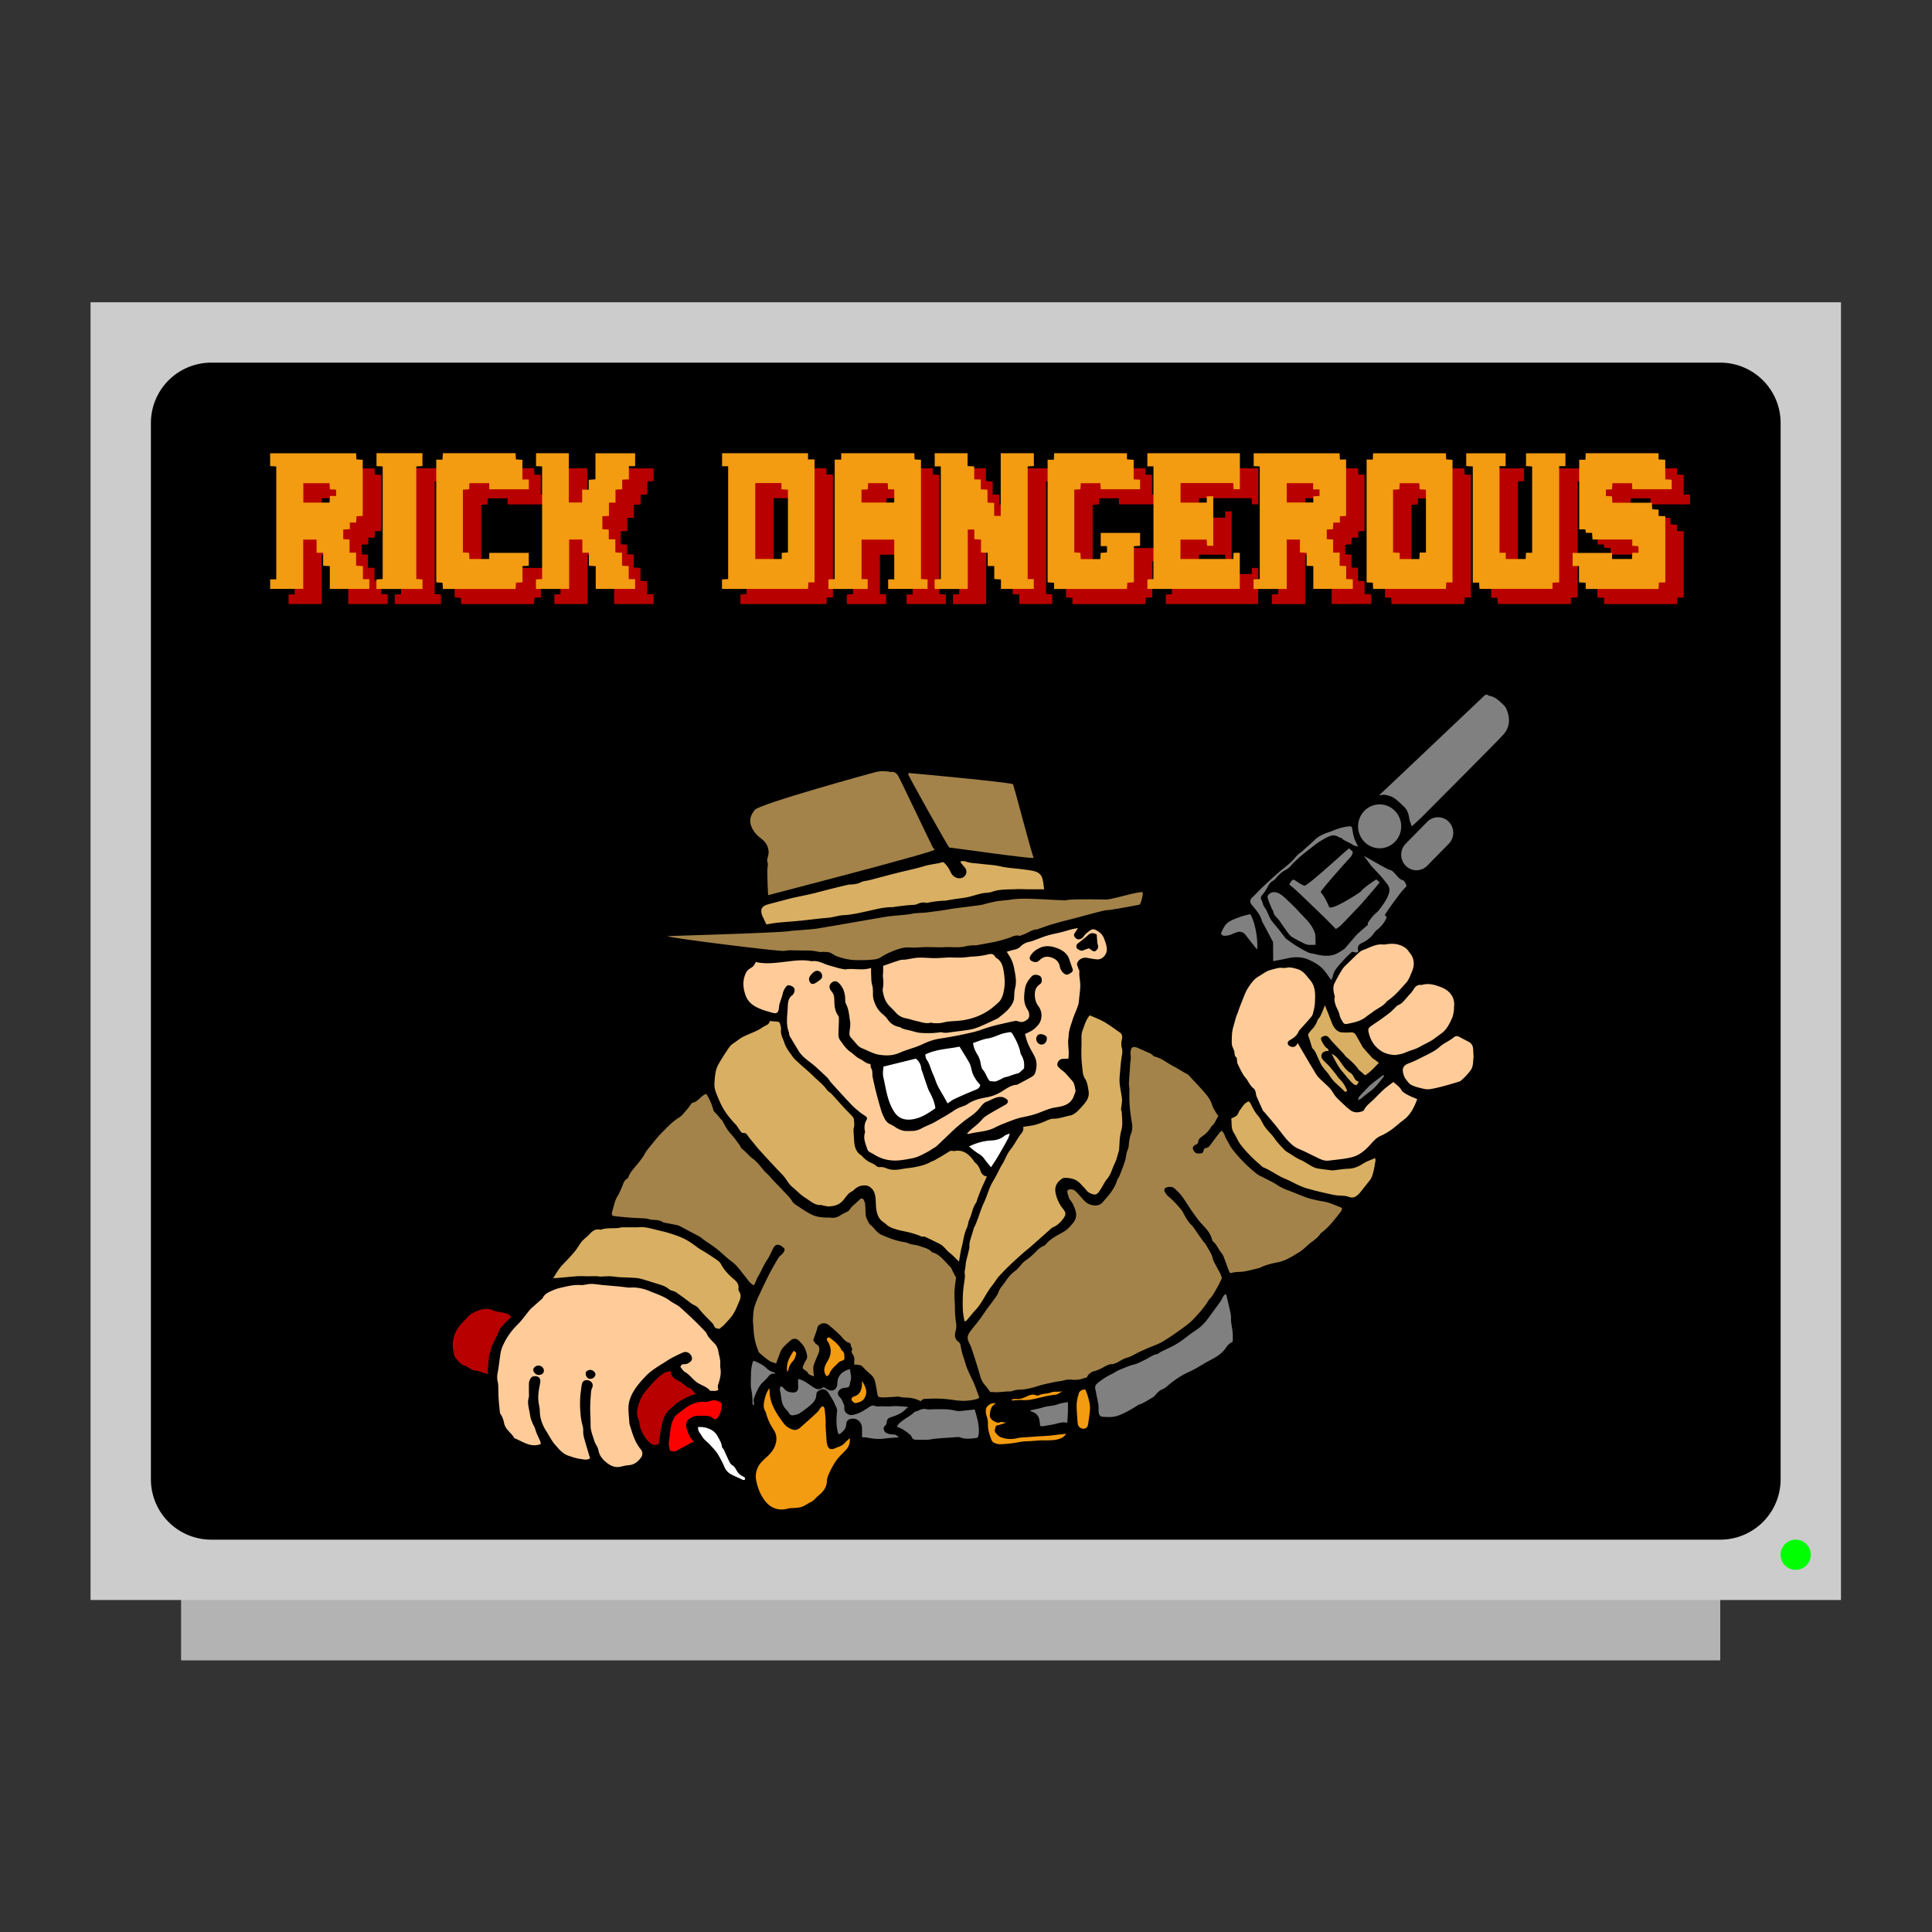 <svg xmlns="http://www.w3.org/2000/svg" xml:space="preserve" width="256" height="256" viewBox="0 0 341.333 341.333"><rect x="0" y="0" width="341.333" height="341.333" fill="#333333" stroke="none"/><defs><clipPath id="a" clipPathUnits="userSpaceOnUse"><path d="M0 256h256V0H0Z"/></clipPath></defs><path d="M228 36H24v12h204z" style="fill:#b3b3b3;fill-opacity:1;fill-rule:nonzero;stroke:none" transform="matrix(1.333 0 0 -1.333 0 341.333)"/><path d="M244 44H12v172h232z" style="fill:#ccc;fill-opacity:1;fill-rule:nonzero;stroke:none" transform="matrix(1.333 0 0 -1.333 0 341.333)"/><g clip-path="url(#a)" transform="matrix(1.333 0 0 -1.333 0 341.333)"><path d="M0 0h-200a8 8 0 0 0-8 8v140a8 8 0 0 0 8 8H0a8 8 0 0 0 8-8V8a8 8 0 0 0-8-8" style="fill:#000;fill-opacity:1;fill-rule:nonzero;stroke:none" transform="translate(228 52)"/><path d="M0 0c.626.099 1.18.342 1.756.566.369.145.773.198 1.165.277.189.039.32-.052.426-.231.475-.808.901-1.635 1.068-2.578.014-.079.068-.151.109-.224.322-.579.414-1.045.348-1.764-.194-.182-.382-.362-.578-.534a.5.5 0 0 0-.225-.127c-.579-.113-1.111-.389-1.691-.506-.213-.043-.407-.183-.609-.279-.704-.337-.704-.337-1.453-.218-.391.435-.488 1.038-.895 1.477-.22.237-.255.67-.33 1.025-.07.33-.178.627-.354.915-.301.493-.561 1.011-.613 1.615C-1.234-.378-.631-.101 0 0" style="fill:#fff;fill-opacity:1;fill-rule:nonzero;stroke:none" transform="translate(130.85 118.414)"/><path d="M0 0c.438-.718.869-1.397 1.271-2.095.237-.408.285-.889.423-1.336.102-.328.29-.635.475-.927.169-.265.388-.495.58-.734-.093-.338-.277-.498-.593-.621a52 52 0 0 1-2.857-1.24c-.294-.136-.552-.353-.878-.565l-.494.872c-.282.499-.593.984-.84 1.5-.234.487-.377 1.02-.608 1.509-.306.649-.428 1.378-.868 1.969-.112.151-.106.397-.159.623C-3.063-.315-1.511-.317 0 0" style="fill:#fff;fill-opacity:1;fill-rule:nonzero;stroke:none" transform="translate(127.176 117.345)"/><path d="m0 0 4.278 1.054A1.8 1.8 0 0 0 4.996-.24c.017-.173.106-.338.163-.507.246-.732.486-1.466.744-2.192.081-.228.215-.436.323-.654.299-.606.567-1.224.644-1.929-.911-.65-1.836-1.258-2.934-1.452-.989-.174-1.895.016-2.505.952-.404.618-.672 1.283-.875 2.009-.241.856-.38 1.726-.577 2.586C-.134-.934-.053-.477 0 0" style="fill:#fff;fill-opacity:1;fill-rule:nonzero;stroke:none" transform="translate(117.102 114.701)"/><path d="M0 0a2.85 2.85 0 0 1-2.025-.236C-2.348-.4-2.68-.492-3.007-.62c-.162-.064-.342-.106-.479-.208-.226-.166-.435-.374-.412-.696.022-.314.303-.523.659-.567.372-.047.651.16.979.373-.114-.985.163-1.754.873-2.352.226-.19.64-.215.865-.021.235.203.246.435.018.758-.092.129-.215.236-.312.361-.269.345-.347.675-.143 1.127.25.553.529.914 1.154.714.063.068.099.103.132.143C.704-.541.575-.146 0 0" style="fill:#fff;fill-opacity:1;fill-rule:nonzero;stroke:none" transform="translate(102.599 127.462)"/><path d="M0 0c-.399-.001-.812-.357-.829-.714-.023-.449.318-.737.875-.739.386-.002.729.347.735.748C.786-.351.396.001 0 0" style="fill:#fff;fill-opacity:1;fill-rule:nonzero;stroke:none" transform="translate(128.235 139.68)"/><path d="M0 0c-.073-.06-.242-.067-.331-.022-.197.101-.372.249-.559.379-.281-.103-.528-.185-.767-.283-.291-.119-.512.067-.728.189-.208.118-.216.466-.043.666.089.104.22.168.327.256.363.296.74.577 1.08.899.345.326.695.364 1.173.093.022-.308.042-.67.076-1.031.013-.14.05-.278.086-.414C.401.4.222.179 0 0m-3.485-3.031c-.227-.14-.462-.141-.683.029a1.5 1.5 0 0 0-.572.929c-.119.578-.411.932-.993 1.163-.685.272-1.216.16-1.704-.319-.325-.319-.647-.294-1.003-.12-.278.136-.37.375-.225.648.285.54.76.873 1.288 1.113.827.376 1.669.22 2.455-.114.621-.264 1.183-.666 1.424-1.38q.235-.69.475-1.38c.014-.361-.26-.444-.462-.569m-3.708-9.376c-.349.003-.678.37-.676.753.002.355.259.638.569.629.472-.014.851-.255.844-.538-.011-.512-.305-.847-.737-.844m-.856-3.848c-.066-.179-.263-.339-.436-.44-.608-.35-1.231-.671-1.848-1.002-.03-.016-.063-.034-.096-.036-.805-.04-1.413-.536-2.066-.932a5.5 5.5 0 0 0-1.919-.728c-.868-.157-1.771-.36-2.539-.895a2.6 2.6 0 0 0-.611-.29c-.421-.149-.819-.306-1.204-.573-.827-.572-1.721-1.043-2.589-1.554-.104-.061-.214-.112-.324-.163-.474-.219-.96-.417-1.42-.664a2.6 2.6 0 0 0-1.276-.325c-.413-.004-.808-.049-1.222.062a3 3 0 0 0-.935.442c-.23.156-.478.289-.729.409-.372.178-.593.493-.764.852-.142.298-.286.6-.382.916q-.357 1.192-.668 2.395c-.165.635-.3 1.277-.443 1.917a2.3 2.3 0 0 0-.063.476c-.003.305-.004.597-.175.875-.075.122-.053.306-.078.483-.005.005-.027.052-.052.053-.539.031-.893.465-1.353.672-.463.208-.826.638-1.259.932-.595.406-.971 1.007-1.385 1.571a1.2 1.2 0 0 0-.193.652c-.005.656.045 1.312.055 1.968.002.205.013.461-.094.607-.442.611-.503 1.313-.511 2.022-.006.462-.067.852-.387 1.222-.362.42-.312.838.025 1.123.305.259.653.255.934-.019.626-.609.873-1.372.87-2.242 0-.19.025-.404.111-.567.377-.717.408-1.522.534-2.293.081-.491-.042-1.019-.084-1.53a.81.81 0 0 1 .239-.676c.327-.34.608-.73.947-1.057.183-.176.439-.288.678-.388.674-.277 1.337-.654 2.039-.769.909-.148 1.846-.15 2.746.253.726.327 1.504.532 2.252.808.402.149.791.333 1.184.508.607.269 1.232.46 1.89.561.94.146 1.879.302 2.81.5.931.199 1.876.382 2.768.706.691.252 1.384.461 2.095.623.759.174 1.516.361 2.28.512.176.035.382-.024.56-.085.465-.157.824.06 1.152.337.235.199.244.725.053 1.096-.105.204-.24.393-.328.604-.311.75-.217 1.523-.103 2.297.096.66.441 1.173.874 1.639.284.306.631.267.973.143.272-.097.399-.34.384-.696a.56.56 0 0 0-.266-.477c-.388-.272-.616-.634-.648-1.167-.04-.658.087-1.22.471-1.742.457-.621.513-1.35.243-2.022-.168-.417-.558-.773-.917-1.067-.316-.259-.73-.396-1.107-.59.087-.315.156-.606.249-.888.233-.712.633-1.34.977-1.996.405-.772.375-1.572.081-2.363m-28.426 12.46c-.2-.17-.422-.32-.649-.454-.506-.297-.794-.019-.859.492-.05.385.643 1.117 1.028 1.13.299.009.552-.148.654-.405.114-.289.068-.558-.174-.763M1.13 1.625c-.212.578-.61.896-1.097 1.149-.254.132-.485.138-.77-.066-.333-.239-.648-.464-.868-.818a.8.8 0 0 0-.229-.218c-.291-.201-.637-.168-.843.069-.252.29-.246.428.016.792.097.136.179.283.316.504-.369-.077-.641-.121-.907-.191-.437-.115-.868-.256-1.307-.366-.584-.146-1.177-.248-1.755-.415-.512-.147-1.006-.357-1.509-.538-.288-.103-.571-.235-.867-.295-.478-.095-.904-.277-1.246-.629-.274-.282-.609-.392-.974-.469-.285-.06-.563-.157-.863-.243.217-.361.431-.665.59-.996.145-.302.259-.626.332-.953.118-.533.218-1.073.274-1.616a3.7 3.7 0 0 0-.109-1.314c-.103-.402-.077-.839-.116-1.259-.052-.56-.368-1.014-.698-1.406-.388-.461-.896-.815-1.359-1.207-.101-.086-.231-.138-.352-.193-.679-.315-1.352-.642-2.041-.929-.43-.18-.876-.347-1.33-.429-.835-.151-1.682-.232-2.522-.348-.414-.057-.819-.151-1.242-.032-.157.045-.343-.012-.515-.026-.277-.022-.554-.059-.831-.069a15 15 0 0 0-1.048.001c-.276.01-.555.025-.826.077-.322.061-.637.164-.955.248-.466.124-.957.163-1.375.443a.4.4 0 0 1-.15.048c-.628.111-1.117.433-1.493.967a3.4 3.4 0 0 1-.647.691c-.585.467-.955 1.071-1.181 1.782a2.6 2.6 0 0 0-.145.866c.006.41.019.832-.107 1.253-.119.4-.1.846-.126 1.273-.018.291-.009.583-.014.987-1.22-.402-2.35.003-3.459-.2-.048-.009-.101.026-.153.033-.636.088-1.239.309-1.858.471-.79.207-1.512.723-2.383.582-1.3.272-2.591.032-3.877-.112-1.177-.131-2.343-.273-3.538.013-.121-.196-.213-.416-.367-.572-.169-.17-.406-.265-.592-.419a1.3 1.3 0 0 1-.325-.39c-.506-.992-.448-2.006-.084-3.027.246-.687.703-1.163 1.328-1.509.729-.405 1.521-.607 2.308-.828.479-.135.71.044.776.559.029.228.046.461.109.681.124.438.311.862.404 1.306.065.312.197.568.366.816.236.344.414.377.858.168.296-.139.429-.416.32-.737-.056-.162-.135-.355-.263-.445-.516-.36-.59-.925-.606-1.46-.037-1.157-.298-2.333.149-3.472.026-.063.01-.142.025-.21.022-.099.037-.206.086-.29q.58-.984 1.175-1.958.152-.25.343-.467c.595-.68 1.381-1.125 2.031-1.738.473-.444.959-.874 1.419-1.331.198-.196.331-.46.52-.668.884-.975 1.767-1.953 2.672-2.908.347-.367.742-.688 1.132-1.01.241-.199.513-.358.771-.535.174-.119.225-.31.127-.468-.301-.489-.34-1-.217-1.545a.45.45 0 0 0-.025-.208c-.214-.736.085-1.391.299-2.061.075-.232.189-.397.415-.506.31-.147.598-.345.902-.505.998-.528 2.065-.662 3.166-.531.516.061 1.028.16 1.539.26.236.046.47.12.696.206s.445.197.663.307q.412.209.817.432c.122.068.234.151.351.228.232.149.49.267.691.453.76.703 1.494 1.436 2.254 2.14.451.417.925.811 1.406 1.194.35.279.736.511 1.089.787.393.308.749.653 1.058 1.061.208.275.479.577.783.681.546.188 1.021.538 1.622.621.411.057.712-.033 1.008-.253s.281-.463-.013-.692a1.3 1.3 0 0 0-.178-.114c-.697-.396-1.401-.777-2.087-1.19-.323-.193-.662-.403-.902-.687-.39-.463-.844-.837-1.307-1.209-.256-.205-.48-.451-.724-.683.05-.037.062-.054.075-.055.068-.001.141-.011.205.006 1.13.301 2.332.266 3.411.829.675.353 1.396.616 2.106.89.469.181.947.352 1.435.455.763.159 1.524.315 2.254.597.518.199 1.032.412 1.559.577.545.171 1.121.182 1.677.359.727.233 1.213.641 1.454 1.369.077.236.239.496.194.708-.093.438-.124.916-.459 1.275-.321.345-.618.714-.945 1.052-.182.187-.422.313-.602.502-.184.194-.475.355-.382.707.084.315.288.543.602.602.258.049.528.026.855.038l.031.474c.048.801-.171 1.601-.008 2.402.004.018 0 .036 0 .054.009.757.285 1.453.503 2.155.209.671.526 1.306.747 1.974.11.33.122.697.16 1.05.057.529.133 1.06.136 1.591.002.636-.18 1.263-.117 1.909.011.121-.135.251-.157.385-.041.249-.257.453-.103.759.216.429.719.704 1.254.614.441-.075.883-.167 1.328-.205.714-.061 1.354.643 1.314 1.381-.026.485-.195.911-.358 1.36" style="fill:#fc9;fill-opacity:1;fill-rule:nonzero;stroke:none" transform="translate(145.209 130.026)"/><path d="M0 0c-.324.001-.586.337-.573.736.009.268.281.455.649.446.297-.008.65-.323.642-.573C.706.262.397-.001 0 0m-6.849.518c-.331.013-.679.37-.672.689.005.288.36.563.718.554.366-.009.697-.333.687-.675C-6.126.72-6.409.5-6.849.518M17.022-.634c.219.67.384 1.353.256 2.077-.05.284-.001.583-.021.873-.015.223-.064.444-.106.663-.021.116-.071.227-.086.343-.071.537-.207 1.036-.619 1.426a8 8 0 0 0-.772.859c-.15.192-.215.459-.379.635a48 48 0 0 1-1.648 1.667c-.455.443-.928.865-1.397 1.293-.18.164-.357.337-.559.47-.36.239-.759.422-1.105.68-.811.603-1.768.888-2.671 1.271-.797.338-1.663.529-2.557.474-.325-.021-.655.053-.983.086s-.654.07-.982.099c-.569.051-1.138.094-1.706.148-.514.049-1.028.151-1.541.15-.474-.001-.954-.184-1.421-.15-.938.066-1.82-.185-2.712-.383a5.2 5.2 0 0 1-1.073-.371c-.474-.224-.982-.424-1.212-.976-.02-.046-.073-.077-.112-.112q-.689-.606-1.373-1.216a3 3 0 0 1-.324-.35c-.493-.598-.937-1.25-1.484-1.789-.869-.854-1.557-1.821-2.037-2.943a4.4 4.4 0 0 1-.279-1.022c-.133-.82-.201-1.653-.363-2.465a2.8 2.8 0 0 1 .018-1.25c.046-.187.058-.383.065-.576.019-.528.011-1.057.044-1.583.038-.599.108-1.196.167-1.793.006-.068.008-.15.044-.2.283-.386.428-.825.523-1.294.169-.834.944-1.241 1.327-1.928.029-.052.118-.073.181-.102.392-.184.782-.374 1.178-.551.683-.304 1.382-.474 2.156-.169-.012.103-.001.23-.044.333-.157.375-.342.74-.498 1.116-.12.289-.18.607-.322.882-.262.504-.476 1.013-.556 1.587-.109.786-.42 1.554-.126 2.362.011.03-.007.07-.007.106-.004.514-.013 1.028-.004 1.543.003.174.02.365.093.518.112.232.22.494.535.532.682.082.998-.274.848-.962-.015-.069-.024-.141-.039-.211-.135-.673-.246-1.351-.183-2.041.043-.474.181-.941.189-1.414.019-1.004.357-1.879.892-2.696.145-.222.266-.459.405-.686.145-.237.29-.474.447-.704.099-.143.218-.275.332-.408.483-.566.967-1.142 1.689-1.391.527-.18 1.063-.369 1.609-.438.407-.051.86-.204 1.287.075l-.079.267c-.245.833-.502 1.663-.729 2.501a3 3 0 0 0-.103.879c.009.236-.01.439-.076.67a8 8 0 0 0-.27 1.468c-.098 1.067-.109 2.136.047 3.2.045.313.07.631.148.936.099.387.524.55.931.391.398-.154.572-.517.436-.888-.068-.182-.154-.367-.169-.557-.057-.683-.115-1.37-.121-2.056-.007-.817.063-1.633.052-2.45-.009-.7.287-1.314.462-1.96.121-.451.484-.842.569-1.295.116-.623.41-1.066.854-1.467.623-.564 1.29-.937 2.158-.729.334.08.672.166 1.012.188.714.044 1.202.447 1.613.987.292.383.245.851-.081 1.187-.105.11-.174.254-.262.382-.579.841-.823 1.826-1.134 2.782-.051.159-.055.335-.068.505-.041.532-.101 1.063-.104 1.594-.003.366.03.747.13 1.096.385 1.34 1.28 2.342 2.201 3.307.789.827 1.801 1.356 2.739 1.971.671.442 1.407.789 2.14 1.116.577.259 1.123-.176 1.214-.72a.57.57 0 0 0-.173-.457c-.243-.194-.507-.394-.849-.366-.281.024-.448-.105-.513-.383.201-.225.362-.517.605-.657.57-.327.955-.865 1.454-1.271.595-.485 1.393-.602 1.888-1.215a.06.06 0 0 1 .049-.018c.335.06.703-.116 1.049.181-.146.28-.091.519-.004.787" style="fill:#fc9;fill-opacity:1;fill-rule:nonzero;stroke:none" transform="translate(78.202 73.314)"/><path d="M0 0c.914.3 1.792.012 2.613-.305C3.69-.721 4.467-1.639 4.286-2.936c-.024-.172.008-.354-.024-.524-.058-.309-.101-.632-.226-.913C3.2-6.265 2.839-6.207 1.728-7.07 1.115-7.547.362-7.83-.315-8.223c-.606-.349-1.293-.468-1.922-.761-.426-.199-.928-.225-1.262-.298-.865.045-1.491.229-2.109.7-.753.575-1.159 1.293-1.389 2.168-.163.62-.077.734.446 1.08q1.114.734 2.179 1.541c.372.282.69.639 1.033.961.038.037.069.093.115.108.751.262 1.122.964 1.644 1.49.159.16.315.335.428.53C-.891-.246-.583.104 0 0" style="fill:#fc9;fill-opacity:1;fill-rule:nonzero;stroke:none" transform="translate(188.425 125.515)"/><path d="M0 0c-.162-.156-.364-.268-.626-.456-.311.434-5.433 5.353-5.784 5.603-.125.089-.246.185-.361.27.019.094.014.156.042.195.422.602.418.594 1.019.189.282-.19.573-.384.887-.505.371-.143 5.48 4.624 5.964 4.959.129-.124.217-.231.325-.31.204-.15.16-.334.071-.51a1.7 1.7 0 0 0-.294-.441C.81 8.562-2.726 4.565-2.632 4.453c.48-.581.819-1.244 1.1-1.94.262-.654 4.157 1.936 4.187 1.979.398.568 1.9 1.507 2.083 1.645l.443-.4c-.263-.366-2.252-2.673-2.508-2.943C2.58 2.696.368.353 0 0" style="fill:gray;fill-opacity:1;fill-rule:nonzero;stroke:none" transform="translate(177.674 133.377)"/><path d="M0 0c-.488 0-.99-.086-1.45.143-.574.285-1.153.57-1.695.912-.251.158-.44.437-.624.686-.363.492-.7 1.003-1.053 1.502-.07.099-.161.181-.24.272-.225.258-.482.487-.53.87-.018.145-.148.271-.207.415-.186.454-.389.903-.532 1.371-.092.304.072.505.364.683.285.174.597.158.861.063.32-.113.63-.313.889-.542.562-.497 1.091-1.033 1.627-1.559.173-.17.324-.363.492-.54.263-.278.532-.55.796-.826.527-.548.972-1.151 1.219-1.887.034-.1.06-.208.063-.313C-.004.847.002.443.012.011.023.025.012 0 0 0" style="fill:gray;fill-opacity:1;fill-rule:nonzero;stroke:none" transform="translate(174.356 130.841)"/><path d="M0 0c.502.492.999.991 1.529 1.449.201.174.487.253.741.357.737.302 1.45.691 2.29.611.239-.022.486.038.728.066.823.097 1.602-.046 2.286-.53.233-.164.394-.437.578-.668.634-.792.628-1.653.236-2.544-.213-.482-.37-.998-.737-1.397-.368-.4-.725-.809-1.096-1.205a9 9 0 0 0-.641-.618c-.208-.185-.432-.35-.651-.521-.054-.042-.133-.062-.171-.116-.47-.662-1.235-.914-1.839-1.39-.273-.215-.576-.39-.843-.611-.771-.641-1.71-.812-2.639-1-.189-.038-.38.026-.518.26-.19.319-.372.611-.445.998-.072.372-.293.713-.437 1.073a3.5 3.5 0 0 0-.186.609c-.036.187-.027.383-.037.575l.07.013c-.07.321-.174.64-.197.964-.02.273-.015.589.099.824.328.673.693 1.333 1.095 1.963.203.318.511.57.785.838" style="fill:#fc9;fill-opacity:1;fill-rule:nonzero;stroke:none" transform="translate(178.716 128.464)"/><path d="M0 0c.143-.092.313-.178.476-.189a8.4 8.4 0 0 1 1.242-.005c.299.023.519-.064.668-.312.271-.453.525-.918.786-1.377.06-.106.103-.228.182-.319q.62-.713 1.256-1.413c.055-.06.145-.083.212-.133.204-.152.405-.31.633-.484-.606-.633-1.149-1.233-1.815-1.656-.208.18-.388.335-.567.492-.104.091-.232.168-.308.282-.432.637-.999 1.132-1.576 1.621-.184.157-.316.377-.484.556-.477.512-.964 1.016-1.44 1.53-.165.178-.3.383-.467.558-.204.216-.454.243-.723.129-.307-.13-.366-.31-.191-.624.203-.365.378-.752.754-.983.077-.048.113-.167.194-.294-.161-.026-.274-.041-.387-.063-.599-.118-.801-.682-.395-1.142.265-.302.575-.562.843-.862.303-.341.585-.704.871-1.061.175-.219.316-.476.518-.665.429-.402.715-.896.958-1.482-.078-.128-.183-.265-.373-.074-.644.653-1.401 1.187-1.907 1.989-.295.467-.705.858-1.016 1.317-.223.331-.375.714-.547 1.079-.21.445-.351.932-.737 1.27a.2.2 0 0 0-.054.088c-.153.486-.276.985-.466 1.455-.102.251-.036.408.107.578.125.15.25.3.384.442.305.322.529.686.673 1.117.074.222.3.387.403.604.21.44.384.899.606 1.43.283-.718.557-1.383.808-2.057C-.687.82-.482.312 0 0" style="fill:#d9af63;fill-opacity:1;fill-rule:nonzero;stroke:none" transform="translate(177.295 119.427)"/><path d="M0 0c-.655.702-1.05 1.564-1.524 2.465.497-.199.768-.528 1.029-.879C-.061 1 .294.346.952-.044c.198-.117.371-.347.464-.565.136-.318.327-.53.657-.601-.227-.508-.37-.587-.72-.307-.309.246-.559.571-.825.871C.344-.438.189-.202 0 0" style="fill:#d9af63;fill-opacity:1;fill-rule:nonzero;stroke:none" transform="translate(178.02 113.917)"/><path d="M0 0c.211.253.44.491.669.729.301.312.587.644.917.92.521.437 1.075.834 1.614 1.249l.131-.134c-.311-.391-.611-.793-.938-1.17a6 6 0 0 0-.747-.733C1.201.506.724.193.312-.206.223-.291.081-.319-.145-.425c.072.22.08.348.145.425" style="fill:gray;fill-opacity:1;fill-rule:nonzero;stroke:none" transform="translate(180.124 110.683)"/><path d="m0 0 .001.001Zm0 0 .001.001h-.002z" style="fill:#fff;fill-opacity:1;fill-rule:nonzero;stroke:none" transform="translate(180.676 143.01)"/><path d="M0 0c-.123.275-.247.573-.562.644C-1.04.75-1.708 1.99-2.17 1.96c-.184-.011-3.566 1.986-3.432 1.839.284-.309.514-.668.766-1.007.062-.084.11-.18.181-.255.463-.503.94-.994 1.393-1.505.279-.314.519-.664.785-.99.349-.427.297-.917.13-1.364-.292-.784-.809-1.439-1.308-2.097a1.4 1.4 0 0 0-.259-.264c-.477-.368-.813-.862-1.152-1.351-.038-.055-.015-.161-.009-.286a48 48 0 0 1-1.214-1.051c-.376-.337-.69-.748-1.025-1.131-.285-.327-.57-.659-.854-.987q-.368-.252-.753-.487c-.893-.542-1.834-.504-2.805-.295q-.233.048-.466.103c-.277.065-.575.09-.822.21-.518.251-1.022.533-1.508.837-.49.307-.953.651-1.418.989-.094.068-.151.183-.223.277-.264.339-.523.683-.791 1.018-.259.321-.536.63-.791.954-.459.581-.584 1.325-1.044 1.916-.201.258-.213.641-.38.932-.167.293-.096.472.112.709.257.293.467.629.653.968.198.362.386.705.794.911.176.09.303.276.44.428.322.36.659.692 1.101.933a2.8 2.8 0 0 1 .79.606c.895 1.04 2.021 1.838 3.09 2.694.468.375.999.688 1.531.982.585.325 1.204.543 1.828.05.287.043.386-.224.587-.325.405-.204.818-.399 1.197-.642.228-.146.46-.158.674-.216-.186.4-.4.769-.527 1.164-.132.409-.183.841-.26 1.266-.038.211-.144.263-.371.246-.792-.059-1.527-.293-2.244-.597-.177-.075-.363-.132-.545-.194-.702-.239-1.341-.531-1.88-1.074-.481-.484-1.031-.915-1.526-1.396-.144-.14-.334-.238-.489-.368-.307-.257-.537-.582-.807-.862-.558-.581-1.24-1.055-1.852-1.592a76 76 0 0 1-2.074-1.891c-.502-.474-.969-.982-1.464-1.463-.27-.26-.334-.572-.123-.865.12-.165.258-.319.388-.478.429-.519.839-1.044 1.012-1.704.05-.191.177-.365.273-.545.39-.737.785-1.473 1.17-2.212a.64.64 0 0 0 .056-.291c.005-.759.003-1.519.003-2.29.006-.003.042-.034.07-.029.623.119 1.248.228 1.865.367.945.213 1.89.204 2.764-.183.805-.355 1.573-.808 2.126-1.498.296-.368.552-.766.862-1.2.085.163.184.274.202.397.104.723.56 1.256 1.035 1.783.241.267.481.535.729.797.143.151.297.292.45.434q.172.164.342.318c.125 0 .256-.017.394-.062.123-.041.274.009.452.019-.141.84-.034.984.694 1.331.354.169.678.432.968.706.304.286.507.694.832.942a3.94 3.94 0 0 1 1.136 1.355c.16.308.161.344-.117.561C-2.909-3.981-.651-.87-.189-.438-.06-.317.101-.223 0 0" style="fill:gray;fill-opacity:1;fill-rule:nonzero;stroke:none" transform="translate(186.37 138.8)"/><path d="M0 0c.637.612 2.695 1.151 3.087 1.214.847-1.389 1.057-4.216.882-4.678L2.383-1.443c-.19.241-.642.395-.939.299-.264-.085-.534-.167-.781-.292-.308-.156-.623-.203-.96-.219-.256-.013-.39.095-.5.323.21.474.405.955.797 1.332" style="fill:gray;fill-opacity:1;fill-rule:nonzero;stroke:none" transform="translate(162.622 133.689)"/><path d="M0 0c.133-.448.16-.929.243-1.446-.722 0-1.375-.003-2.027.001-.584.003-1.17.042-1.752.012-1.032-.052-2.074.027-3.085-.334-.45-.16-.962-.128-1.435-.233-.619-.138-1.221-.352-1.84-.485-.542-.117-1.097-.167-1.646-.25-.309-.046-.616-.099-.924-.151-.119-.02-.238-.065-.357-.067a12.5 12.5 0 0 1-2.364-.275.56.56 0 0 0-.26-.008c-.392.112-.765-.005-1.106-.155-.28-.124-.542-.124-.831-.139-.713-.038-1.422-.146-2.132-.228-.12-.014-.24-.06-.359-.058-1.129.022-2.204-.291-3.293-.527-1.075-.232-2.145-.487-3.253-.54-.547-.026-1.084-.212-1.63-.294-.458-.069-.922-.087-1.383-.137-.906-.099-1.81-.216-2.716-.305-.957-.094-1.917-.152-2.873-.249-.532-.054-1.059-.155-1.56-.231l-.42.908c-.052.111-.125.215-.157.332-.237.858-.01 1.203.942 1.454l2.508.661c1.236.327 2.5.522 3.736.845.654.17 1.307.347 1.964.511q1.18.292 2.365.569c.082.019.173-.004.258.003.463.036.911.08 1.348.308.33.172.74.178 1.111.27.42.104.837.222 1.255.331.839.219 1.675.444 2.516.654 1.144.286 2.303.519 3.431.857.601.179 1.206.272 1.816.376.238.041.471.112.764.183.444-.328.757-.826 1.011-1.373.294-.631.965-.931 1.548-.695a.85.85 0 0 1 .34 1.306c-.187.234-.382.459-.57.691-.018.023-.009.069-.019.171.219 0 .455.061.643-.011.649-.249 1.33-.239 2-.321.633-.077 1.271-.118 1.904-.205.527-.073 1.046-.214 1.573-.284 1.023-.135 2.054-.21 3.072-.371C-.963.964-.24.812 0 0" style="fill:#d9af63;fill-opacity:1;fill-rule:nonzero;stroke:none" transform="translate(138.15 139.644)"/><path d="M0 0c.091-.179 2.438-9.108 2.721-9.75-.418-.146-10.909 1.367-11.179 1.367-.386.474-5.228 9.162-5.403 9.617-.024.062-.012.139-.019.264C-13.69 1.498-.126.249 0 0" style="fill:#a3834a;fill-opacity:1;fill-rule:nonzero;stroke:none" transform="translate(134.276 152.113)"/><path d="M0 0c.613.799 15.604 4.921 16.126 5.042.568.13 1.136.13 1.706.025.068-.013.141-.046.204-.033.452.094.784-.192.97-.498.296-.489 4.502-9.359 4.605-9.501.078-.109.175-.204.257-.298-.201-.375-21.785-5.944-22.084-6.031-.027.5-.055.902-.069 1.306q-.03.842-.042 1.685c-.003.244.021.489.034.733.009.178.084.385.021.529-.156.355-.022.658.063.983.208.805-.17 1.704-.842 2.192-.606.44-1.12.977-1.402 1.711C-.772-1.326-.511-.666 0 0" style="fill:#a3834a;fill-opacity:1;fill-rule:nonzero;stroke:none" transform="translate(100.025 148.715)"/><path d="M0 0c.225.025 15.462.448 16.275.693.067.02 2.285.162 3.318.286.588.07 9.162 1.583 9.608 1.639.63.079 2.76.238 3.172.353.356.099 1.468.117 1.673.142.517.06 2.622.325 3.149.435 1.002.209 4.114.493 4.64.667.361.12 1.446.352 1.616.388.339.07 1.612.177 1.903.224 1.13.182 2.267.139 3.403.095.627-.025 3.814-.199 3.877-.182.763.214 4.383.114 5.414.109.817-.004 4.098 1.065 4.818.97.162-.021-.193-1.618-.418-1.658-.634-.113-3.555-.695-4.406-.728-.376-.015-4.559-1.195-5.086-1.301a53 53 0 0 1-2.254-.622c-.528-.166-1.049-.355-1.572-.535-.067-.023-.129-.076-.194-.078-.728-.017-1.287-.508-1.945-.716-.148-.048-.311-.168-.44-.136-.601.15-1.077-.201-1.602-.359a20 20 0 0 0-1.553-.42c-.816-.175-1.64-.314-2.46-.468-.051-.009-.104-.028-.155-.026a5 5 0 0 1-1.441-.141c-.9-.208-1.817-.047-2.726-.097-.822-.045-1.651.017-2.476.011-.674-.005-1.351-.104-2.019-.05-1.031.081-1.932-.302-2.835-.694a8.4 8.4 0 0 1-1.165-.646c-.356-.228-.856-.258-1.3-.298-.585-.052-1.176-.033-1.764-.038-.934-.008-1.834.199-2.708.511-.312.111-.575.365-.887.475-.268.095-.573.088-.862.107-.183.011-.378-.054-.552-.014a7.2 7.2 0 0 1-1.689.198c-.742-.006-1.485.024-2.228.023-.239 0-.482-.034-.718-.08C14.82-2.077-.946-.106 0 0" style="fill:#a3834a;fill-opacity:1;fill-rule:nonzero;stroke:none" transform="translate(88.556 131.993)"/><path d="M0 0c.076-.595.191-1.184.277-1.777.027-.19.03-.387.013-.577-.028-.332-.095-.659-.116-.99-.008-.127.089-.258.094-.388.03-.778.158-1.571-.046-2.327a7.4 7.4 0 0 1-.243-1.518c-.021-.382-.041-.766-.072-1.148-.008-.1-.048-.199-.079-.296-.16-.498-.265-1.026-.499-1.486-.342-.675-.482-1.448-1.003-2.041-.28-.318-.46-.73-.691-1.096-.17-.268-.322-.559-.537-.784-.123-.127-.384-.232-.538-.187-.339.1-.695.203-.944.518-.248.315-.538.594-.807.891-.591.654-1.367.81-2.179.789-.206-.005-.426-.21-.606-.365-.489-.424-.654-.988-.532-1.618a4.85 4.85 0 0 1 .997-2.132c.39-.486.416-.725.051-1.243-.375-.533-.838-.966-1.447-1.212a.5.5 0 0 1-.129-.089c-.892-.792-1.78-1.59-2.677-2.379-.367-.324-.758-.621-1.126-.946a51 51 0 0 1-1.574-1.436 30 30 0 0 1-1.612-1.64c-.321-.358-.551-.799-.857-1.173-.679-.831-1.132-1.813-1.747-2.683-.249-.353-.56-.658-.839-.988-.284-.335-.56-.676-.848-1.008-.039-.045-.124-.05-.267-.103-.078.528-.194 1.02-.212 1.516-.03.779-.023 1.563.024 2.342.041.659.176 1.312.239 1.971.032.328-.072.68.008.989.105.407.083.824.181 1.225.131.534.278 1.063.391 1.599.046.218.006.453.035.677.023.19.082.378.136.563.125.423.258.845.386 1.267.027.086.039.179.078.256.539 1.052.793 2.227 1.298 3.286.369.77.585 1.595.946 2.36.203.431.469.829.694 1.249.266.491.487 1.01.783 1.48.401.636.613 1.373 1.098 1.97.436.536.766 1.163 1.145 1.748q.101.158.225.295c.235.257.401.54.34.991.517.079.982.128 1.438.226.335.073.66.205.986.318.538.187 1.076.538 1.612.533.736-.008 1.38.267 2.067.394.714.132 1.164.656 1.623 1.161.201.222.401.446.573.69.299.427.448.867.356 1.437-.093.582-.168 1.156-.486 1.648-.311.481-.298 1.045-.36 1.558-.121.984-.123 1.989-.089 2.983.019.61-.085 1.238.146 1.838.26.673.419 1.392.947 1.99.624-.279 1.291-.518 1.898-.867.722-.417 1.395-.924 2.083-1.403.307-.213.369-.547.287-.888C.198 5.58.17 5.199.278 4.815c.09-.318.074-.622.017-.949a19 19 0 0 1-.228-1.923C.023 1.297-.082.648 0 0" style="fill:#d9af63;fill-opacity:1;fill-rule:nonzero;stroke:none" transform="translate(148.41 112.364)"/><path d="M0 0c-.026.188.024.388.028.583.006.276.002.553.002.864.71.243 1.462.517 2.224.754.245.076.518.044.776.081.563.079 1.123.223 1.687.246.701.028 1.406-.055 2.109-.059.519-.003 1.038.044 1.557.07.088.004.175.024.262.024.603-.007 1.206-.038 1.807-.02.469.015.936.107 1.404.13.711.034 1.41.12 2.104.297.329.083.707.096.912-.313a.4.4 0 0 1 .136-.159c.77-.425.92-1.226 1.028-1.978.096-.666.156-1.362.043-2.043-.128-.768-.267-1.534-.947-2.033-.028-.021-.051-.049-.076-.074-1.234-1.161-2.699-1.839-4.336-2.116-.696-.118-1.41-.12-2.114-.199-.338-.037-.669-.153-1.007-.193-.292-.034-.59-.018-.885-.011-.137.003-.284.085-.408.054-.659-.161-1.262.106-1.881.232-.442.09-.869.26-1.312.342-.569.105-1.041.342-1.426.792-.298.349-.65.648-.952.992-.458.522-.645 1.174-.759 1.846-.028.164.015.344.039.514C.082-.916.065-.46 0 0" style="fill:#fc9;fill-opacity:1;fill-rule:nonzero;stroke:none" transform="translate(117.022 126.606)"/><path d="M0 0c-.104-.302-.144-.508-.238-.682a87 87 0 0 0-1.314-2.33c-.285-.484-.605-.947-.94-1.468-.298.372-.603.725-.877 1.103a2.4 2.4 0 0 1-.767.698c-.44.259-.826.615-1.273.958.99.479 1.959.752 2.996.796.624.028 1.209.207 1.716.621.16.132.39.175.697.304" style="fill:#fff;fill-opacity:1;fill-rule:nonzero;stroke:none" transform="translate(133.839 105.833)"/><path d="M0 0c.123.088.262.154.397.221.257.125.501.259.569.621.348-.03.642-.067.936-.076.251-.009.393-.142.448-.372.053-.223.136-.46.107-.678-.09-.68.279-1.222.467-1.816.207-.651.652-1.169 1.025-1.719.243-.359.591-.65.912-.947.615-.565 1.272-1.085 1.86-1.676.604-.609 1.309-1.11 1.812-1.828.155-.221.43-.351.62-.553.563-.604 1.106-1.227 1.666-1.834.345-.373.713-.725 1.055-1.102.111-.123.239-.293.243-.445.009-.35.106-.691 0-1.059-.088-.303-.034-.655-.017-.984.023-.451.033-.909.117-1.351.105-.547.342-1.032.84-1.343.159-.1.265-.284.414-.406.212-.174.425-.362.667-.481.329-.162.669-.288.952-.544a.6.6 0 0 1 .43-.151c.34.038.637-.04.951-.17.7-.288 1.422-.195 2.144-.062.496.091 1.004.122 1.499.217.745.143 1.488.303 2.16.695.164.096.362.132.527.227.618.355 1.238.709 1.838 1.095.193.125.354.207.578.139a.6.6 0 0 1 .262-.002c1.125.197 1.86-.415 2.486-1.254.063-.084.099-.198.179-.258.379-.29.6-.688.755-1.129.139-.396.371-.676.843-.731-.116-.265-.21-.492-.315-.714a22 22 0 0 1-1.045-2.579c-.017-.051-.011-.117-.04-.155-.508-.649-.565-1.489-.907-2.205-.188-.393-.185-.843-.36-1.206-.377-.783-.442-1.637-.658-2.453-.16-.61-.239-1.241-.375-1.981-.449.43-.793.822-1.199 1.132-.485.372-.801.937-1.36 1.215q-.91.455-1.826.894c-.107.051-.244.095-.354.073-.214-.045-.358.081-.534.146-.42.154-.848.291-1.28.402-.557.144-1.131.221-1.679.389-.508.155-1.031.308-1.431.71-.11.11-.25.191-.378.28-.519.364-.76.871-.885 1.502-.11.552-.074 1.1-.129 1.647-.062.609-.233 1.181-.795 1.525-.087.054-.177.113-.274.135q-.955.205-1.697-.45c-.117-.105-.229-.23-.366-.293-.551-.256-.817-.805-1.2-1.226-.504-.554-1.129-.728-1.809-.762-.304-.016-.614.089-.921.143-.034.006-.066.04-.097.038-.894-.068-1.484.536-2.172.968-.634.399-1.121.949-1.688 1.409-.554.449-.811 1.101-1.287 1.593a162 162 0 0 0-2.988 3.208c-.386.423-.741.876-1.106 1.32-.2.245-.4.492-.579.754-.132.194-.281.312-.518.297-.247-.016-.365.165-.488.343-.199.289-.376.602-.615.851-.846.882-1.573 1.847-2.06 2.985-.228.53-.475 1.06-.626 1.616-.098.362-.073.772-.044 1.156.036.492.084.994.218 1.464.114.401.332.778.548 1.14.353.591.731 1.167 1.121 1.732.148.214.333.424.547.56.439.278.823.627 1.294.876C-1.755-.822-.802-.57 0 0" style="fill:#d9af63;fill-opacity:1;fill-rule:nonzero;stroke:none" transform="translate(101.059 119.9)"/><path d="M0 0c.157.234.316.47.502.68.289.327.607.627.902.95.345.378.696.752 1.01 1.155.3.385.525.832.84 1.202.289.34.677.59.977.922.409.451.839.777 1.478.594.762.292 1.565.163 2.349.238.154.015.305.085.459.089.548.011 1.096.004 1.644.005.173 0 .349-.014.521.006.861.097 1.672-.156 2.492-.359.468-.116.941-.211 1.402-.35a19 19 0 0 0 1.693-.577c.794-.324 1.51-.788 2.194-1.317.425-.327.913-.566 1.365-.858.492-.319.984-.643 1.459-.988a1.44 1.44 0 0 0 .409-.481c.433-.823 1.079-1.443 1.769-2.031.356-.304.607-.671.514-1.195a.53.53 0 0 1 .096-.351c.295-.421.218-.846.034-1.272-.321-.744-.597-1.517-1.118-2.15a17 17 0 0 0-.954-1.052c-.159-.161-.36-.279-.514-.467-.315-.008-.678.018-.812.467a.5.5 0 0 1-.101.184c-.635.675-1.324 1.307-1.893 2.036-.299.381-.72.446-1.05.714-.582.471-1.201.894-1.806 1.335a1.6 1.6 0 0 1-.316.184c-.249.107-.552.14-.745.309-.497.435-1.099.579-1.693.764-.663.206-1.323.425-1.992.61a4.7 4.7 0 0 1-.931.139c-.677.043-1.356.054-2.033.095-.401.025-.798.105-1.198.116-.426.011-.853-.035-1.281-.044-.136-.003-.274.049-.411.051-.409.004-.818-.005-1.227-.005-.468 0-.938.032-1.404.001C1.764-.708.9-.802.036-.878c-.165-.014-.331-.016-.603-.028.223.358.387.638.567.906" style="fill:#d9af63;fill-opacity:1;fill-rule:nonzero;stroke:none" transform="translate(73.886 87.564)"/><path d="M0 0c-.009-.034.001-.075-.012-.105-.337-.747-.252-1.562-.364-2.344-.031-.216-.005-.442-.005-.752-.411.135-.73.241-1.05.344-.149.047-.301.129-.451.126-.45-.013-.789.233-1.144.453-.104.064-.205.157-.318.178-.627.119-.942.655-1.331 1.07-.161.171-.177.492-.242.749-.277 1.072-.077 2.084.454 3.017.224.393.55.733.869 1.056.392.396.717.874 1.235 1.131.839.417 1.661.776 2.63.35.466-.204 1.003-.243 1.511-.343.348-.07.668-.176.907-.559-.322-.317-.664-.639-.988-.977-.276-.29-.522-.582-.67-.991C.805 1.78.452 1.207.17.604.083.418.054.203 0 0" style="fill:#b80000;fill-opacity:1;fill-rule:nonzero;stroke:none" transform="translate(65.041 77.13)"/><path d="M0 0c-.369-.688-.505-1.451-.634-2.213-.092-.543-.154-1.09-.231-1.65-.468-.235-.896-.141-1.249.207-.693.681-1.162 1.5-1.321 2.487-.032.203-.064.414-.146.599-.373.845-.088 1.623.197 2.411.214.591.573 1.082.97 1.547.372.435.75.87 1.159 1.271.321.317.671.616 1.05.854.255.159.582.195.847.277.055-.05.079-.061.08-.073.067-.706.546-1.012 1.115-1.264.251-.11.456-.327.686-.489.21-.149.37-.382.665-.393.072-.002.146-.09.208-.15.21-.204.416-.414.642-.642-.465-.179-.951-.3-1.365-.548-.455-.271-.97-.441-1.355-.842C1.019 1.077.665.823.357.521A2.2 2.2 0 0 1 0 0" style="fill:#b80000;fill-opacity:1;fill-rule:nonzero;stroke:none" transform="translate(88.19 68.55)"/><path d="M0 0c.175-.6.419-1.149.91-1.646-.569-.307-1.07-.579-1.572-.848-.123-.066-.256-.114-.372-.192-.44-.293-.612-.325-1.198-.175-.082.435-.22.859-.119 1.344.134.639.125 1.311.277 1.944.156.646.397 1.277.989 1.681.446.306.849.685 1.314.952.668.383 1.388.617 2.183.553.266-.021.551.057.811.144.377.125.715.054 1.055-.109.309-.146.417-.288.355-.627-.089-.486-.149-.984-.465-1.401-.255-.338-.408-.413-.733-.154-.323.256-.669.304-1.051.293-.357-.011-.717.03-1.071-.007a2 2 0 0 1-.742-.23C-.069 1.17-.206.703 0 0" style="fill:red;fill-opacity:1;fill-rule:nonzero;stroke:none" transform="translate(91.026 66.655)"/><path d="M0 0c-.015-.041-.114-.066-.174-.064-.066.002-.132.04-.195.068-.453.209-.91.412-1.358.632a1.94 1.94 0 0 0-.972 1.008 13 13 0 0 1-.953 1.819c-.273.428-.654.782-.993 1.163-.331.374-.773.636-1.027 1.092-.137.245-.325.461-.452.711-.07.138-.062.319-.096.522 1.051.074 2.147-.306 2.631-1.263.213-.42.506-.806.538-1.317.009-.148.191-.276.264-.43.232-.485.439-.983.678-1.464.099-.202.216-.442.391-.545.295-.174.468-.435.61-.709.206-.401.523-.644.898-.838.074-.038.165-.078.203-.145A.32.32 0 0 0 0 0" style="fill:#fff;fill-opacity:1;fill-rule:nonzero;stroke:none" transform="translate(98.724 59.97)"/><path d="M0 0c.027-.082-.028-.192-.128-.291-.025.086-.069.172-.071.259-.012.622-.03 1.231-.17 1.852-.125.556-.047 1.162-.046 1.746.001.673.039 1.342.276 1.998.058.013.14.061.19.038.553-.258 1.126-.49 1.572-.931.282-.281.599-.475.983-.559.059-.012.11-.058.165-.09l-.006-.112c-.393.075-.661-.06-.891-.39-.218-.312-.533-.549-.8-.826C.667 2.273.432 1.747.2 1.213.029.818-.147.446 0 0" style="fill:gray;fill-opacity:1;fill-rule:nonzero;stroke:none" transform="translate(99.944 70.078)"/><path d="M0 0c-.366-.396-.77-.76-1.112-1.177-.476-.579-1.159-1.898-1.332-2.48a1.8 1.8 0 0 1-.084-.472c-.019-.869-.515-1.441-1.132-1.942-.353-.286-.609-.685-1.048-.875-.332-.143-.625-.379-.956-.526-.463-.206-.968-.222-1.467-.242-.157-.006-.319-.004-.467-.046-1.267-.356-2.337-.029-3.146 1.023-.583.757-.927 1.632-1.134 2.589a2.77 2.77 0 0 0 .308 2.032c.298.514.796.915 1.235 1.333.592.562 1.02 1.227 1.108 2.044a2.1 2.1 0 0 1-.353 1.397 7.4 7.4 0 0 0-1.014 2.207c-.024.085-.049.176-.094.25-.34.559-.199 1.134-.061 1.709.095.394.229.773.442 1.117.041.068.099.124.183.227-.022-.956.145-1.767.551-2.588.37-.75.832-1.414 1.32-2.061.311-.415.77-.734 1.293-.854.315-.072.636.059.874.266a82 82 0 0 1 2.274 2.056c.184.172.308.411.467.614.185.236.436.207.49-.089.089-.498.123-1.008.16-1.514.02-.281-.014-.565.001-.848.038-.691.089-1.382.139-2.073.008-.104.033-.208.055-.31.142-.654.502-.82 1.089-.538.386.186.823.255 1.14.586.227.236.474.451.783.741C.562.883.375.406 0 0" style="fill:#f39b11;fill-opacity:1;fill-rule:nonzero;stroke:none" transform="translate(112.122 63.898)"/><path d="M0 0c-.54-.046-1.083-.075-1.62-.147-.748-.101-1.481-.039-2.215.113-.232.048-.474.042-.748.063 0 .438.016.855-.004 1.27-.035.739-.644 1.271-1.333 1.184-.505-.063-.725-.256-.758-.782-.036-.59-.437-.896-.815-1.227-.049-.043-.165-.006-.224-.006-.32 1.012-.278 2.005-.171 3.017.036.344-.224.724-.363 1.081-.064.163-.159.314-.249.465-.206.346-.406.697-.632 1.029-.181.266-.594.409-.885.279-.29-.129-.62-.235-.624-.689-.005-.576-.35-1.002-.751-1.348a12.6 12.6 0 0 0-1.472-1.104c-.252-.16-.578-.221-.879-.263-.201-.03-.39.07-.517.289-.13.223-.317.415-.491.609-.492.554-.504 1.27-.613 1.944-.051.318-.228.653.022 1.022.145-.106.333-.183.432-.324.277-.399.69-.473 1.101-.514.552-.054.823.29.764.861-.031.293-.006.592-.006.927.795-.167 1.31-.635 1.871-1.004.656-.432.924-.471 1.517-.076q.226-.134.451-.27c.688-.418 1.313-.094 1.354.722.013.269.037.509.144.766.287.69.844.96 1.534 1.184.053-.568.245-1.07.074-1.601a2 2 0 0 1-.078-.31c-.071-.452-.139-.522-.569-.575-.138-.017-.283-.017-.412-.063-.693-.247-.766-.794-.374-1.173.305-.296.393-.659.558-1a.67.67 0 0 0 .057-.36c-.085-.622.478-1.106 1.069-1.008.822.137 1.485.553 2.142.998.3.205.573.343.906.18.205-.101.394-.048.596-.038.307.015.616-.008.924-.013.171-.002.346-.021.512.006.664.111 1.321-.022 1.981-.038.099-.002.197-.048.382-.096-.146-.061-.235-.072-.28-.123C.757 3.218.02 2.923-.746 2.682c-.306-.097-.534-.247-.554-.622a.68.68 0 0 0-.265-.543c-.277-.225-.15-.746.231-.934.24-.119.528-.173.798-.186.358-.015.481-.038.844-.396C.174.001.086.007 0 0" style="fill:gray;fill-opacity:1;fill-rule:nonzero;stroke:none" transform="translate(118.833 65.548)"/><path d="M0 0c.281-.092.38-.268.331-.438-.087-.299-.181-.636-.38-.852-.311-.335-.539-.685-.629-1.136a.76.76 0 0 0-.166-.348C-1.038-1.699-.572-.848 0 0" style="fill:#f39b11;fill-opacity:1;fill-rule:nonzero;stroke:none" transform="translate(105.187 77.013)"/><path d="M0 0c-.084.152-.29.331-.1.523C.085.71.275.525.411.421c.479-.367.945-.755 1.264-1.29.054-.092.084-.221.162-.271.281-.179.299-.464.317-.748.03-.47.012-.48-.467-.652a.8.8 0 0 1-.31-.189C.957-3.165.457-3.53.208-4.122c-.119-.282-.14-.278-.414-.412-.569.711-.231 1.402.134 2.01C.443-1.668.477-.861 0 0" style="fill:#f39b11;fill-opacity:1;fill-rule:nonzero;stroke:none" transform="translate(109.76 78.198)"/><path d="M0 0a.35.35 0 0 0 .093.237.7.7 0 0 0 .275.149c.784.26.994.895 1.029 1.645.006.135.001.27.001.405.433-.694.799-1.385.365-2.21-.264-.501-.734-.624-1.212-.723C.369-.534.008-.188 0 0" style="fill:#f39b11;fill-opacity:1;fill-rule:nonzero;stroke:none" transform="translate(112.853 70.599)"/><path d="M0 0c-.322-.045-.613-.107-.906-.12-.451-.02-.9-.034-1.344.136-.219.084-.487.072-.728.048-1.101-.106-2.21-.098-3.305-.299-.391-.072-.802-.031-1.204-.038-.205-.004-.411.002-.617-.002-.3-.005-.55.062-.662.395a.6.6 0 0 1-.171.255c-.529.432-1.065.854-1.751 1.058.109.416.467.614.755.842.516.41 1.13.682 1.594 1.17.502.086.917.491 1.498.342.367-.093.777-.014 1.167-.014l1.082-.002c.635.005 1.257-.093 1.877-.234.197-.045.417-.004.625.018.563.056 1.124.124 1.68.185C.018 2.466.374.853 0 0" style="fill:gray;fill-opacity:1;fill-rule:nonzero;stroke:none" transform="translate(129.585 65.515)"/><path d="M0 0c-1.003-.286-2.017-.317-3.047-.155-1.12.176-2.248.238-3.386.175-.385-.021-.764.064-1.017-.316-.305.117-.56.237-.827.312a4 4 0 0 1-.812.143c-.394.029-.786.008-1.182.114-.273.074-.586-.001-.881-.014-.452-.022-.905-.052-1.357-.07-.103-.003-.208.038-.312.038-.263.001-.354.147-.396.398-.105.629-.201 1.263-.371 1.874-.075.268-.282.529-.494.719-.39.347-.783.679-1.125 1.087-.14.168-.469.176-.717.239-.097.023-.208-.005-.36-.013 0 .168-.011.323.002.474.028.331.001.635-.217.912-.091.115-.187.355-.133.438.207.322-.129.529-.113.804.005.093-.121.257-.213.281-.597.156-.872.695-1.279 1.078-.455.427-.909.86-1.398 1.246-.325.257-.714.367-1.129.149-.208-.11-.345-.225-.414-.49-.142-.548-.357-1.076-.551-1.639.143-.212.252-.456.527-.604.306-.164.359-.695.183-1.115-.225-.539-.474-1.072-.649-1.628-.086-.272-.039-.592-.029-.89.006-.17.057-.339.098-.568-.328.159-.666.143-.857.5-.092.174-.309.286-.481.408-.223.157-.22.333-.097.554.11.199.164.438.3.612.343.438.165.87.034 1.308-.163.544-.513.961-.903 1.343-.338.333-.762.362-1.128.046-.395-.343-.811-.687-1.114-1.108-.259-.363-.373-.833-.547-1.258-.086-.21-.162-.425-.262-.69-.341.135-.672.202-.93.38a12 12 0 0 0-1.306 1.065c-.121.11-.147.331-.216.501-.384.93-.501 1.915-.551 2.913-.017.343-.078.688-.056 1.028.034.548.051 1.113.202 1.632.191.653.491 1.276.779 1.895.419.906.853 1.804 1.312 2.689a34 34 0 0 0 1.127 1.967c.096.157.283.255.414.393.108.114.212.239.286.375.116.214.098.412-.13.555-.089.056-.159.142-.249.195-.448.264-.792.178-1.043-.286-.283-.52-.487-1.095-.823-1.575-.492-.703-.769-1.52-1.227-2.237-.167-.263-.249-.583-.38-.872-.041-.09-.114-.166-.175-.25-.569.313-.86.853-1.239 1.31-.536.646-1.009 1.365-1.693 1.855-.632.453-1.167 1.01-1.762 1.499-.62.509-1.305.934-1.958 1.399-.157.111-.292.259-.457.351-.52.289-1.048.558-1.572.837-.37.198-.735.406-1.109.595-.137.07-.292.113-.444.143-.544.112-1.091.214-1.638.319-.033.007-.077-.003-.101.016-.481.377-1.055.311-1.606.372-.239.026-.469.135-.707.153-.67.051-1.342.064-2.011.112-.726.055-1.451.12-2.173.207-.309.039-.383.212-.291.541.147.526.272 1.06.452 1.575.103.297.304.557.446.842.14.284.262.577.39.867.189.431.277.929.753 1.171.055.027.1.102.121.166.202.597.623 1.042 1.008 1.51.411.502.834.987 1.148 1.573.24.447.588.838.912 1.234.443.543.876 1.102 1.372 1.592.709.698 1.366 1.454 2.243 1.974.434.257.753.727 1.103 1.119.218.244.397.523.595.785.021.027.051.061.081.066.656.1.99.703 1.509 1.018.341.207.329.211.529-.131a7.1 7.1 0 0 0 .77-1.889c.04-.162.234-.283.356-.426l.676-.79c.034-.04.089-.064.114-.108.246-.424.463-.867.738-1.27.248-.36.566-.67.84-1.013.237-.298.46-.608.682-.919.141-.196.228-.458.407-.598.509-.395.903-.912 1.428-1.3.497-.367.898-.882 1.296-1.372.18-.22.366-.415.576-.604.336-.305.609-.682.929-1.008.428-.436.862-.877 1.27-1.321.372-.406.806-.776 1.102-1.289.221-.385.706-.621 1.097-.887a14 14 0 0 1 1.371-.843c.671-.353 1.406-.456 2.156-.458.138-.001.277.002.413-.013.423-.044.827-.021 1.208.21a7.6 7.6 0 0 0 1.008.54c.381.16.496.561.782.802.344.292.662.615 1.005.908.166.142.383.08.474-.126.079-.174.159-.363.176-.55.042-.475.034-.954.076-1.427.018-.203.086-.413.177-.595.133-.265.255-.58.473-.748.508-.391.799-1.01 1.424-1.281 1.008-.441 2.021-.838 3.116-.987.251-.036.487-.179.737-.242.436-.108.893-.147 1.313-.298.515-.186 1.08-.293 1.486-.725a.2.2 0 0 1 .084-.064c1.074-.304 1.663-1.243 2.417-1.961.144-.135.2-.369.298-.556.138-.263.279-.525.45-.847-.067-.567-.184-1.216-.21-1.868-.027-.672.047-1.347.053-2.021.007-.757.057-1.507.173-2.258.049-.322-.008-.677-.088-.997-.168-.669-.067-1.015.458-1.43a.68.68 0 0 0 .21-.39q.143-.914.452-1.784c.138-.388.219-.798.371-1.179.21-.523.462-1.029.699-1.542.08-.174.181-.339.25-.518C-.191 1.486.032.879.293.187.238.15.129.037 0 0" style="fill:#a3834a;fill-opacity:1;fill-rule:nonzero;stroke:none" transform="translate(129.51 70.654)"/><path d="M0 0c-.367-.088-.756-.087-1.136-.103-.429-.017-.863.021-1.289-.022a30 30 0 0 0-1.751-.111c-.57-.025-1.133-.178-1.702-.247a15 15 0 0 0-1.66-.134c-.269-.003-.554.088-.803.202-.141.064-.271.242-.33.398-.245.663-.48 1.33-.454 2.061a2.9 2.9 0 0 1-.179 1.085c-.107.306-.144.686-.066.995.058.23.324.442.546.579.178.11.43.095.649.135l.027-.105c-.612-.321-.685-.939-.727-1.507-.024-.341.265-.66.592-.808.217-.099.426-.259.736-.122.215.095.522-.029.834-.061-.375-.119-.685-.237-1.007-.313-.176-.042-.347-.053-.398-.266-.062-.258-.188-.534.017-.767.184-.208.381-.45.622-.547A3.5 3.5 0 0 1-5.286.177c.503.12 1.034.116 1.553.158.468.039.937.067 1.406.098.431.027.861.043 1.291.081.414.037.826.095 1.239.142.324.036.65.07 1.041.112C.918.25.454.107 0 0" style="fill:#f39b11;fill-opacity:1;fill-rule:nonzero;stroke:none" transform="translate(140.066 65.266)"/><path d="M0 0c.219.023.439.082.653.062.473-.041.88.119 1.299.314.406.19.835.366 1.303.154a.4.4 0 0 1 .304.008c.532.257 1.138.185 1.671.388.483.183.984.009 1.467.163-.31-.214-.582-.438-1.001-.482C4.997.534 4.304.367 3.615.205 2.89.034 2.177-.152 1.416-.088.954-.05.483-.127.017-.152z" style="fill:#f39b11;fill-opacity:1;fill-rule:nonzero;stroke:none" transform="translate(134.097 70.592)"/><path d="M0 0c-.014-.437-.054-.872-.084-1.349-.759.19-1.418-.174-2.114-.268-.39-.053-.774-.139-1.162-.197-.08-.012-.169.029-.318.059-.039.29-.053.6-.127.895-.133.533-.497.846-1.007.991-.031.009-.054.042-.202.161.675.154 1.267.249 1.832.431.612.196 1.263.129 1.87.385.402.171.865.192 1.315.283C.003.879.014.439 0 0" style="fill:gray;fill-opacity:1;fill-rule:nonzero;stroke:none" transform="translate(141.537 68.842)"/><path d="M0 0c-.053-.543-.139-1.083-.214-1.623-.06-.44-.271-.641-.656-.638a.756.756 0 0 0-.722.647 9 9 0 0 0-.067.692c-.036.599-.087 1.198-.089 1.798-.001.334.08.669.134 1.002.016.102.082.196.098.3.079.506.322.724.926.763.096-.253.219-.52.301-.801.114-.391.227-.786.287-1.189A4 4 0 0 0 0 0" style="fill:#f39b11;fill-opacity:1;fill-rule:nonzero;stroke:none" transform="translate(144.44 68.969)"/><path d="M0 0a2.15 2.15 0 0 1-.883-.787c-.52-.79-1.301-1.256-2.116-1.68-.713-.369-1.389-.81-2.093-1.198-.41-.227-.851-.393-1.262-.616a12 12 0 0 1-2.347-1.637 2.5 2.5 0 0 0-.707-.439c-.37-.157-.611-.446-.861-.738a1.3 1.3 0 0 0-.354-.311c-.563-.296-1.072-.697-1.684-.9-.177-.058-.339-.174-.501-.273-.772-.47-1.548-.93-2.401-1.234-.676-.242-1.371-.193-2.066-.147-.301.02-.433.261-.478.495-.059.306-.022.63-.036.945-.005.121-.03.242-.054.361-.124.626-.252 1.251-.376 1.877-.062.32.021.548.295.774a9 9 0 0 0 1.88 1.209c.373.176.71.442 1.093.585.596.225 1.167.505 1.795.661.549.137 1.067.421 1.584.675.507.248.952.62 1.532.724.187.033.346.215.527.306.515.257 1.04.489 1.55.755.365.191.725.4 1.063.637.641.451 1.245.96 1.9 1.388a6.2 6.2 0 0 1 1.678 1.573c.578.796 1.165 1.584 1.736 2.384.13.181.202.404.319.596.067.109.172.194.259.289l.147-.046c.134-.576.28-1.149.403-1.727.095-.446.242-.902.225-1.348-.029-.718.195-1.393.229-2.094C.014.711 0 .36 0 0" style="fill:gray;fill-opacity:1;fill-rule:nonzero;stroke:none" transform="translate(163.389 78.249)"/><path d="M0 0c-.801-1.026-1.578-2.077-2.63-2.863a.4.4 0 0 1-.111-.113c-.369-.589-.971-.91-1.475-1.343-.425-.367-.827-.778-1.298-1.068-.912-.561-1.801-1.154-2.895-1.367-.785-.152-1.588-.341-2.32-.719a.5.5 0 0 0-.1-.032c-.642-.152-1.28-.327-1.928-.447-.407-.076-.83-.062-1.244-.104-.212-.021-.42-.079-.694-.132-.052.103-.152.267-.218.445-.227.599-.433 1.209-.669 1.806-.075.191-.212.362-.339.528-.362.472-.58 1.055-1.055 1.446-.083.069-.109.221-.145.34-.224.742-.694 1.293-1.222 1.836-.511.527-.936 1.145-1.365 1.749-.479.676-.895 1.399-1.386 2.064-.289.392-.66.723-1.016 1.057-.241.226-.955.21-1.185-.007-.172-.162-.132-.375-.026-.544.129-.208.276-.422.462-.573.653-.534 1.211-1.161 1.742-1.814.131-.163.216-.364.318-.549.309-.558.619-1.114 1.113-1.53.014-.01.024-.027.034-.042.44-.635.878-1.274 1.324-1.906.142-.201.343-.365.455-.58.302-.574.715-1.087.863-1.75.073-.32.257-.617.408-.914.2-.391.429-.765.621-1.159.104-.218.156-.462.193-.574-.192-.398-.316-.705-.482-.987-.338-.574-.614-1.191-1.072-1.686a2.4 2.4 0 0 1-.288-.379c-.546-.892-1.248-1.654-1.959-2.401-.431-.453-.942-.835-1.452-1.2-.854-.611-1.709-1.229-2.613-1.756-.655-.38-1.391-.614-2.088-.92-.459-.202-.925-.394-1.364-.634-.416-.228-.819-.454-1.286-.581-.395-.108-.761-.344-1.127-.549-.274-.154-.532-.281-.867-.297-.552-.025-1.001-.392-1.493-.618-.236-.109-.476-.221-.725-.284-.484-.122-.865-.359-1.078-.854-.339-.095-.682-.22-1.036-.279a3.8 3.8 0 0 0-.921-.028c-.332.026-.646.041-.978-.058-.398-.119-.82-.146-1.228-.229a41 41 0 0 1-1.768-.39c-.488-.123-.96-.309-1.45-.421-.466-.107-.946-.21-1.42-.211a3.5 3.5 0 0 1-1.067-.184 1.1 1.1 0 0 0-.354-.063c-.783.023-1.559-.194-2.344-.06-.075.013-.16-.041-.209-.054-.231.307-.428.609-.662.875a3.05 3.05 0 0 0-.674 1.195 82 82 0 0 1-.841 2.749c-.205.629-.395 1.274-.699 1.854-.252.482-.147.884.094 1.247.368.552.828 1.041 1.227 1.575.382.509.732 1.045 1.103 1.563.265.37.553.724.812 1.098.249.357.557.703.693 1.105.195.578.624.952.933 1.427.375.574.795 1.068 1.354 1.449.142.097.253.245.374.373.297.314.552.691.897.929.539.37 1.024.794 1.471 1.265.283.299.594.542.966.706.079.035.174.067.224.132.641.815 1.563 1.236 2.414 1.728.52.301.874.716 1.236 1.147.42.5.547 1.053.327 1.731-.164.503-.357.947-.687 1.355-.168.208-.237.506-.318.775-.061.201-.125.49.095.58.196.08.485.055.683-.037.226-.106.407-.326.588-.515.352-.367.659-.788 1.044-1.111.512-.43 1.627-.707 2.231.006.742.876 1.542 1.706 1.884 2.862.067.23.253.42.342.647.254.64.506 1.283.717 1.939.117.363.141.758.231 1.132.053.222.18.426.229.648.054.253.043.52.087.775.056.327.096.669.221.969.212.51.248 1.006.151 1.549a21 21 0 0 0-.321 2.638c-.03.577-.023 1.149-.008 1.725.008.3-.081.604-.067.905.033.762.118 1.522.147 2.285.019.505.165 1.006.059 1.517-.007.034-.004.071-.003.107.03.876.307 1.051 1.085.697.518-.237 1.044-.458 1.563-.693.093-.043.169-.123.253-.187.099-.074.188-.191.297-.215.927-.207 1.644-.852 2.468-1.269.62-.315 1.206-.732 1.841-1.043.121-.059.218-.177.313-.279.735-.794 1.491-1.571 2.188-2.398.355-.421.654-.898.821-1.456.098-.333.303-.636.477-.941.093-.164.222-.308.346-.477-.309-.484-.469-1.042-.931-1.4-.062-.049-.073-.162-.127-.231-.17-.218-.332-.45-.531-.638-.225-.215-.489-.388-.734-.58-.184-.145-.328-.306-.348-.567-.015-.181-.116-.305-.305-.393-.495-.23-.525-.511-.183-.956.186-.244.429-.213.663-.218.256-.005.483.048.527.389.024.178.136.322.35.342.289.029.444.246.604.465q.564.77 1.145 1.525c.082.106.193.188.307.295.378-.328.421-.803.654-1.168.273-.431.472-.918.785-1.316a19.4 19.4 0 0 1 3.253-3.262c.193-.145.422-.243.639-.355.247-.129.5-.244.747-.375.382-.202.777-.387 1.138-.624a7 7 0 0 1 1.516-.777c.845-.303 1.665-.676 2.51-.977.489-.175 1.004-.277 1.51-.393.457-.104.931-.139 1.375-.281C-1.075.967-.484.701.158.449.102.28.087.111 0 0" style="fill:#a3834a;fill-opacity:1;fill-rule:nonzero;stroke:none" transform="translate(177.733 95.51)"/><path d="M0 0c-.088-.199-.249-.366-.385-.54q-.569-.728-1.147-1.445c-.087-.109-.195-.201-.299-.291-.347-.303-.675-.412-1.17-.231-.505.185-1.091.134-1.64.199-.255.031-.507.087-.759.143a87 87 0 0 0-1.82.421c-.451.111-.897.24-1.344.366-1.031.29-1.933.886-2.909 1.286-1.006.412-1.854 1.102-2.857 1.497-.15.06-.262.22-.394.33-.964.815-1.863 1.703-2.627 2.714-.355.471-.575 1.047-.89 1.553-.372.597-.241 1.261-.324 1.866.272.15.553.238.745.425.179.175.235.477.396.68.33.414.55.941 1.167 1.17.06-.065.19-.156.251-.282.278-.57.55-1.129.984-1.614.34-.382.541-.893.82-1.336q.21-.336.479-.626c.311-.333.62-.654.886-1.039.377-.547.847-1.031 1.306-1.514.19-.2.448-.338.686-.486.461-.287.909-.613 1.403-.828.639-.278 1.189-.713 1.816-1.003.202-.094.428-.15.648-.185.567-.087 1.137-.154 1.706-.225.085-.011.171-.007.256.002.653.071 1.304.189 1.957.208.751.022 1.379.298 2.003.702.453.295.989.459 1.557.713.028-.161.068-.251.054-.33C.413 1.522.324.729 0 0" style="fill:#d9af63;fill-opacity:1;fill-rule:nonzero;stroke:none" transform="translate(181.755 99.945)"/><path d="M0 0c-.526-.376-.99-.845-1.518-1.22-.453-.322-.935-.622-1.443-.839-.573-.245-.97-.677-1.358-1.125-.454-.521-.962-.992-1.538-1.336-.451-.269-.996-.413-1.517-.508-.835-.155-1.686-.219-2.528-.328-.437-.057-.832.083-1.213.26-.673.315-1.334.654-2.003.976-.423.203-.885.342-1.266.605-.413.286-.784.656-1.118 1.04-.483.556-.905 1.167-1.372 1.739-.518.634-1.055 1.253-1.586 1.877-.033.039-.1.056-.119.099-.293.642-.589 1.281-.862 1.933-.08.191-.074.421-.139.622-.049.148-.117.33-.234.41-.523.358-.695.989-1.102 1.447-.454.51-.711 1.206-1.039 1.829-.059.112-.048.261-.07.393-.026.155.002.389-.086.45-.3.212-.208.523-.277.796-.053.215-.171.412-.243.624-.049.145-.094.3-.095.451-.003.425.004.852.034 1.276.018.257.069.515.132.765q.186.722.401 1.434c.055.186.146.36.213.543.132.36.237.732.39 1.083.332.764.549 1.582 1.015 2.284.378.569.754 1.122 1.371 1.477.54.308 1.025.726 1.642.875.515.124 1.017.332 1.569.254.202-.029.417.01.622.044.444.073.845-.072 1.268-.181.83-.213 1.225-.893 1.732-1.484.774-.902.677-1.974.63-3.032-.022-.488-.156-.975-.276-1.454-.045-.179-.175-.347-.298-.49-.419-.488-.854-.963-1.281-1.444-.105-.119-.239-.231-.295-.373-.218-.551-.66-.864-1.132-1.136-.203-.116-.35-.24-.316-.486.031-.219.286-.396.54-.432.356-.051.598.093.767.521.355-.605.648-1.107.943-1.608.511-.862 1.012-1.732 1.539-2.583.157-.251.377-.465.589-.673.375-.368.782-.703 1.146-1.082.214-.225.384-.498.549-.765.362-.583.897-.994 1.373-1.463.273-.268.56-.529.87-.75.496-.353 1.044-.321 1.59-.122.077.029.168.087.202.158.271.562.757.915 1.192 1.321.495.462.947.973 1.45 1.425.385.347.82.636 1.254.969.367-.371.794-.581 1.049-1.051.159-.294.539-.489.854-.663.39-.217.816-.368 1.254-.558C1.437 1.686.961.686 0 0" style="fill:#fc9;fill-opacity:1;fill-rule:nonzero;stroke:none" transform="translate(185.98 107.592)"/><path d="M0 0c-.196-.272-.427-.52-.652-.769a6 6 0 0 0-.489-.471c-.104-.093-.215-.201-.341-.24a51 51 0 0 0-2.088-.61c-.605-.159-1.213-.315-1.828-.407-.316-.048-.661.009-.977.085-.505.123-1.026.243-1.484.478-.303.157-.527.497-.747.785-.136.177-.223.405-.289.625-.225.753-.034 1.176.687 1.447.635.238 1.251.538 1.845.843.777.398 1.599.746 2.277 1.356.426.383.962.636 1.445.95q.19.122.364.267c.236.202.476.265.765.102.424-.236.864-.446 1.289-.679.372-.204.542-.542.563-.966l.051-1.027C.307 1.218.396.552 0 0" style="fill:#fc9;fill-opacity:1;fill-rule:nonzero;stroke:none" transform="translate(194.911 114.204)"/><path d="M0 0c-.434-.537-10.731-10.854-10.981-11.104-.389-.389-.807-.742-1.238-1.133-.09.363-.285.687-.338 1.122-.071.592-.301 1.158-.767 1.568-.402.352-.759.755-1.208 1.05-.402.263-.83.379-1.274.446-.21.031-.433-.049-.65-.079l-.015.079c.488.426 13.528 12.81 13.737 13.003.212.196.428.425.715.125.798-.085 1.365-.64 1.93-1.184.174-.168.342-.377.438-.605C.839 2.121.818 1.012 0 0" style="fill:gray;fill-opacity:1;fill-rule:nonzero;stroke:none" transform="translate(199.325 158.778)"/><path d="m0 0 2.858 2.91a1.996 1.996 0 0 0 2.858 0 2.085 2.085 0 0 0 0-2.91L2.858-2.91A1.996 1.996 0 0 0 0-2.91 2.085 2.085 0 0 0 0 0" style="fill:gray;fill-opacity:1;fill-rule:nonzero;stroke:none" transform="translate(186.304 144.234)"/><path d="M0 0c0-1.607-1.279-2.91-2.857-2.91S-5.715-1.607-5.715 0s1.279 2.91 2.858 2.91C-1.279 2.91 0 1.607 0 0" style="fill:gray;fill-opacity:1;fill-rule:nonzero;stroke:none" transform="translate(185.712 146.542)"/><path d="M0 0h-.861l-.052-.857h-9.654v.822l-.887.051v2.166h-.848v1.742h5.233v-.809h2.63l.051.827h.816v.866l-.824.058v.83h-5.267l-.062.885h-.794l-.111.458h-.797v9.232h.826c.014.3.026.564.038.862H-.91v-.816l.888-.053v-2.597l.85-.039V12.36h-5.22l-.039.8h-2.596l-.052-.811-.813-.044v-.837l.808-.046.055-.848h5.228l.051-.862.844-.06v-.829l.89-.039v-8.8z" style="fill:#b80000;fill-opacity:1;fill-rule:nonzero;stroke:none" transform="translate(223.172 176.861)"/><path d="M0 0h3.47l.06.874h.822v.837l-.831.045-.053.816H0Zm6.125-6.634h.867v-1.729l.905-.058v-1.725h.847v-1.3H3.508v3.02l-.887.054v1.724h-.868v1.742H-.013v-6.532h-4.383v1.265h.808V4.786l-.811.053v1.694H6.993l.048-.807.833-.057v-7.432l-.824-.049-.058-.84h-.827v-.868l-.877-.056v-1.268l.837-.052z" style="fill:#b80000;fill-opacity:1;fill-rule:nonzero;stroke:none" transform="translate(42.643 187.452)"/><path d="M0 0h4.339v1.743h-.814l-.053.825H.88l-.053-.827L0 1.704Zm-3.552 5.69h.862v.844h9.691l.039-.816.845-.055v-15.795l.87-.061v-1.252h-5.22v1.261h.804v5.267H.006v-5.24h.815v-1.299h-5.204v1.263l.831.052z" style="fill:#b80000;fill-opacity:1;fill-rule:nonzero;stroke:none" transform="translate(116.62 187.46)"/><path d="M0 0h3.521v.811l.823.057v.864h-.847v.833H0Zm-.002-11.465h-4.395v1.268l.82.048v14.93l-.804.037v1.708H7.004l.041-.829h.822v-7.471l-.825-.058v-.828h-.865l-.059-.884-.812-.038v-1.275l.838-.056v-1.726h.867v-1.746l.867-.041v-1.711l.878-.056v-1.254H3.52v3.014l-.887.045v1.71l-.887.054v1.711H-.002z" style="fill:#b80000;fill-opacity:1;fill-rule:nonzero;stroke:none" transform="translate(172.982 187.465)"/><path d="M0 0h-4.396v1.267l.823.048v14.936h-.81v1.743H-.03v-1.698l.886-.053v-1.725h.87V13.21l.886-.048v-1.709l.887-.054V9.687h.868v8.307h4.396v-1.7l-.823-.049V1.309h.81V.006H4.397v1.258l-.887.053v1.725h-.868v1.75l-.887.046v1.71l-.887.054v1.272H0Z" style="fill:#b80000;fill-opacity:1;fill-rule:nonzero;stroke:none" transform="translate(130.706 176.001)"/><path d="M0 0v-10.064h3.504v.814l.828.055v8.317l-.864.051V0Zm-3.594 2.226h-.805v1.726H6.992v-.821h.863v-16.299h-.816l-.051-.864H-4.411v1.259l.817.048z" style="fill:#b80000;fill-opacity:1;fill-rule:nonzero;stroke:none" transform="translate(102.541 190.042)"/><path d="m0 0 .881-.052V-.87h2.607l.04.861h.83v8.326l-.832.057-.048.808H.88l-.04-.811L0 8.313Zm-3.505 12.315h.822l.039.831h9.645l.048-.808.832-.058V-3.973h-.825l-.049-.86H-2.64l-.037.818-.828.052z" style="fill:#b80000;fill-opacity:1;fill-rule:nonzero;stroke:none" transform="translate(187.071 180.84)"/><path d="M0 0h.859v-6.561H.037l-.047.824h-3.476v-2.571h7l.038.817h.824v-4.787H-7.87v1.262l.804.049V3.97h-.812v1.742H4.388V.939h-.829l-.049.816h-6.984V-.829H0Z" style="fill:#b80000;fill-opacity:1;fill-rule:nonzero;stroke:none" transform="translate(162.383 188.284)"/><path d="M0 0v-1.27l-.887-.053v-1.726h-.869v-1.749l-.872-.046v-1.712l.85-.052v-1.285h.869v-1.75l.887-.045v-1.709l.887-.055v-1.726h.847v-1.301h-5.218v3.018l-.907.058v1.727h-.869v1.739h-1.749v-6.537h-4.4v1.257l.816.049V1.763l-.804.035v1.71h4.345V-3.02h1.77v1.705h.869V-.01l.887.058v3.455h5.265V1.795H.886V.045z" style="fill:#b80000;fill-opacity:1;fill-rule:nonzero;stroke:none" transform="translate(84.902 190.485)"/><path d="M0 0h.828v-.829H3.46l.049.827h.817v11.438l-.814.052v1.696h5.223v-1.708h-.829V-3.925c-.32-.016-.584-.031-.884-.047v-.82h-9.676l-.051.827h-.836v15.396l-.873.058v1.695H.809v-1.707H0Z" style="fill:#b80000;fill-opacity:1;fill-rule:nonzero;stroke:none" transform="translate(201.183 180.805)"/><path d="M0 0v1.755h5.217V.05l-.824-.056v-4.786l-.866-.051-.057-.831h-9.654v.822l-.858.053v16.257h.827l.04.861h9.654V11.5l.887-.051V8.851l.851-.038V7.544H-.006l-.037.802h-2.596l-.054-.814-.813-.042V-.831l.811-.05.05-.832h2.59c.017.262.033.527.05.825l.833.055V0z" style="fill:#b80000;fill-opacity:1;fill-rule:nonzero;stroke:none" transform="translate(148.328 181.677)"/><path d="M0 0h.822L.88.856h9.634l.049-.823.858-.055V-2.63h.846v-1.299h-5.24v.814h-2.63l-.038-.815-.827-.052v-8.321l.812-.041.058-.825h2.597l.039.817h5.226v-1.715l-.831-.04v-2.151l-.865-.054-.05-.832H.882l-.049.824-.833.059Z" style="fill:#b80000;fill-opacity:1;fill-rule:nonzero;stroke:none" transform="translate(60.258 193.144)"/><path d="M0 0v1.261l.832.059v14.917l-.819.049v1.711h6.089v-1.704l-.811-.056V1.319l.818-.048V0Z" style="fill:#b80000;fill-opacity:1;fill-rule:nonzero;stroke:none" transform="translate(52.326 176.003)"/><path d="M0 0h-.861l-.052-.857h-9.654v.822l-.887.051v2.166h-.848v1.742h5.232v-.809h2.631l.051.827h.815v.866l-.823.058v.83h-5.267l-.063.885h-.793l-.111.458h-.797v9.232h.826l.038.862H-.91v-.816l.888-.053v-2.597l.85-.039V12.36h-5.221c-.011.255-.023.506-.038.8h-2.596l-.052-.811-.813-.044v-.837l.808-.046.055-.848h5.228l.051-.862.844-.06v-.829l.89-.039v-8.8z" style="fill:#f39b11;fill-opacity:1;fill-rule:nonzero;stroke:none" transform="translate(220.733 178.861)"/><path d="M0 0h3.47l.06.874h.822v.837l-.831.045-.053.816H0Zm6.125-6.634h.867v-1.729l.905-.058v-1.725h.847v-1.3H3.508v3.02l-.886.054v1.724h-.869v1.742H-.013v-6.532h-4.383v1.265h.808V4.786l-.811.053v1.694H6.993l.049-.807.832-.057v-7.432l-.824-.049-.058-.84h-.827v-.868l-.877-.056v-1.268l.837-.052Z" style="fill:#f39b11;fill-opacity:1;fill-rule:nonzero;stroke:none" transform="translate(40.204 189.452)"/><path d="M0 0h4.338v1.743h-.813l-.053.825H.879l-.052-.827L0 1.704Zm-3.553 5.69h.863v.844H7l.039-.816.846-.055v-15.795l.87-.061v-1.252H3.534v1.261h.805v5.267H.006v-5.24H.82v-1.299h-5.203v1.263l.83.052z" style="fill:#f39b11;fill-opacity:1;fill-rule:nonzero;stroke:none" transform="translate(114.182 189.46)"/><path d="M0 0h3.522v.811l.823.057v.864h-.847v.833H0Zm-.001-11.465h-4.395v1.268l.82.048v14.93l-.805.037v1.708H7.005l.041-.829h.822v-7.471l-.825-.058v-.828h-.865l-.059-.884-.812-.038v-1.275l.837-.056v-1.726h.868v-1.746l.867-.041v-1.711l.877-.056v-1.254H3.521v3.014l-.888.045v1.71l-.887.054v1.711H-.001z" style="fill:#f39b11;fill-opacity:1;fill-rule:nonzero;stroke:none" transform="translate(170.543 189.465)"/><path d="M0 0h-4.395v1.267l.822.048v14.936h-.81v1.743H-.03v-1.698l.887-.053v-1.725h.868V13.21l.888-.048v-1.709l.887-.054V9.687h.868v8.307h4.394v-1.7l-.822-.049V1.309h.81V.006H4.398v1.258l-.888.053v1.725h-.868v1.75l-.887.046v1.71l-.886.054v1.272H0Z" style="fill:#f39b11;fill-opacity:1;fill-rule:nonzero;stroke:none" transform="translate(128.267 178.001)"/><path d="M0 0v-10.064h3.504v.814l.827.055v8.317l-.864.051V0Zm-3.594 2.226h-.805v1.726H6.992v-.821h.863v-16.299h-.817l-.05-.864H-4.411v1.259l.817.048z" style="fill:#f39b11;fill-opacity:1;fill-rule:nonzero;stroke:none" transform="translate(100.103 192.042)"/><path d="m0 0 .881-.052V-.87h2.607l.039.861h.831v8.326l-.832.057-.048.808H.88l-.04-.811L0 8.313Zm-3.505 12.315h.822l.039.831h9.645l.048-.808.832-.058V-3.973h-.825l-.049-.86h-9.648c-.011.261-.022.512-.037.818l-.827.052z" style="fill:#f39b11;fill-opacity:1;fill-rule:nonzero;stroke:none" transform="translate(184.633 182.84)"/><path d="M0 0h.859v-6.561H.037l-.048.824h-3.475v-2.571h7l.037.817h.825v-4.787H-7.871v1.262l.805.049V3.97h-.812v1.742H4.388V.939h-.829l-.05.816h-6.983V-.829H0Z" style="fill:#f39b11;fill-opacity:1;fill-rule:nonzero;stroke:none" transform="translate(159.944 190.284)"/><path d="M0 0v-1.27l-.887-.053v-1.726h-.869v-1.749l-.872-.046v-1.712l.85-.052v-1.285h.869v-1.75l.887-.045v-1.709l.887-.055v-1.726h.847v-1.301h-5.218v3.018l-.907.058v1.727h-.869v1.739h-1.749v-6.537h-4.401v1.257l.817.049V1.763l-.805.035v1.71h4.346V-3.02h1.77v1.705h.869V-.01l.887.058v3.455h5.264V1.795h-.83V.045z" style="fill:#f39b11;fill-opacity:1;fill-rule:nonzero;stroke:none" transform="translate(82.464 192.485)"/><path d="M0 0h.827v-.829h2.632l.05.827h.817v11.438l-.814.052v1.696h5.223v-1.708h-.829V-3.925l-.885-.047v-.82h-9.676c-.016.262-.033.527-.05.827h-.837v15.396l-.872.058v1.695H.809v-1.707H0Z" style="fill:#f39b11;fill-opacity:1;fill-rule:nonzero;stroke:none" transform="translate(198.744 182.805)"/><path d="M0 0v1.755h5.218V.05l-.825-.056v-4.786l-.866-.051-.056-.831h-9.654v.822l-.858.053v16.257h.827l.04.861h9.653V11.5l.888-.051V8.851l.85-.038V7.544H-.006l-.036.802h-2.597l-.054-.814-.812-.042V-.831l.811-.05.05-.832h2.59c.016.262.033.527.05.825l.833.055V0z" style="fill:#f39b11;fill-opacity:1;fill-rule:nonzero;stroke:none" transform="translate(145.889 183.677)"/><path d="M0 0h.822L.88.856h9.634l.049-.823.858-.055V-2.63h.846v-1.299h-5.24v.814h-2.63l-.038-.815-.827-.052v-8.321l.812-.041.057-.825h2.597l.04.817h5.226v-1.715l-.832-.04v-2.151l-.864-.054-.05-.832H.881l-.049.824-.832.059Z" style="fill:#f39b11;fill-opacity:1;fill-rule:nonzero;stroke:none" transform="translate(57.82 195.144)"/><path d="M0 0v1.261l.831.059v14.917l-.818.049v1.711h6.089v-1.704l-.812-.056V1.319l.819-.048V0Z" style="fill:#f39b11;fill-opacity:1;fill-rule:nonzero;stroke:none" transform="translate(49.888 178.003)"/><path d="M0 0a2 2 0 1 0-4.001.001A2 2 0 0 0 0 0" style="fill:#0f0;fill-opacity:1;fill-rule:nonzero;stroke:none" transform="translate(240 50)"/></g></svg>